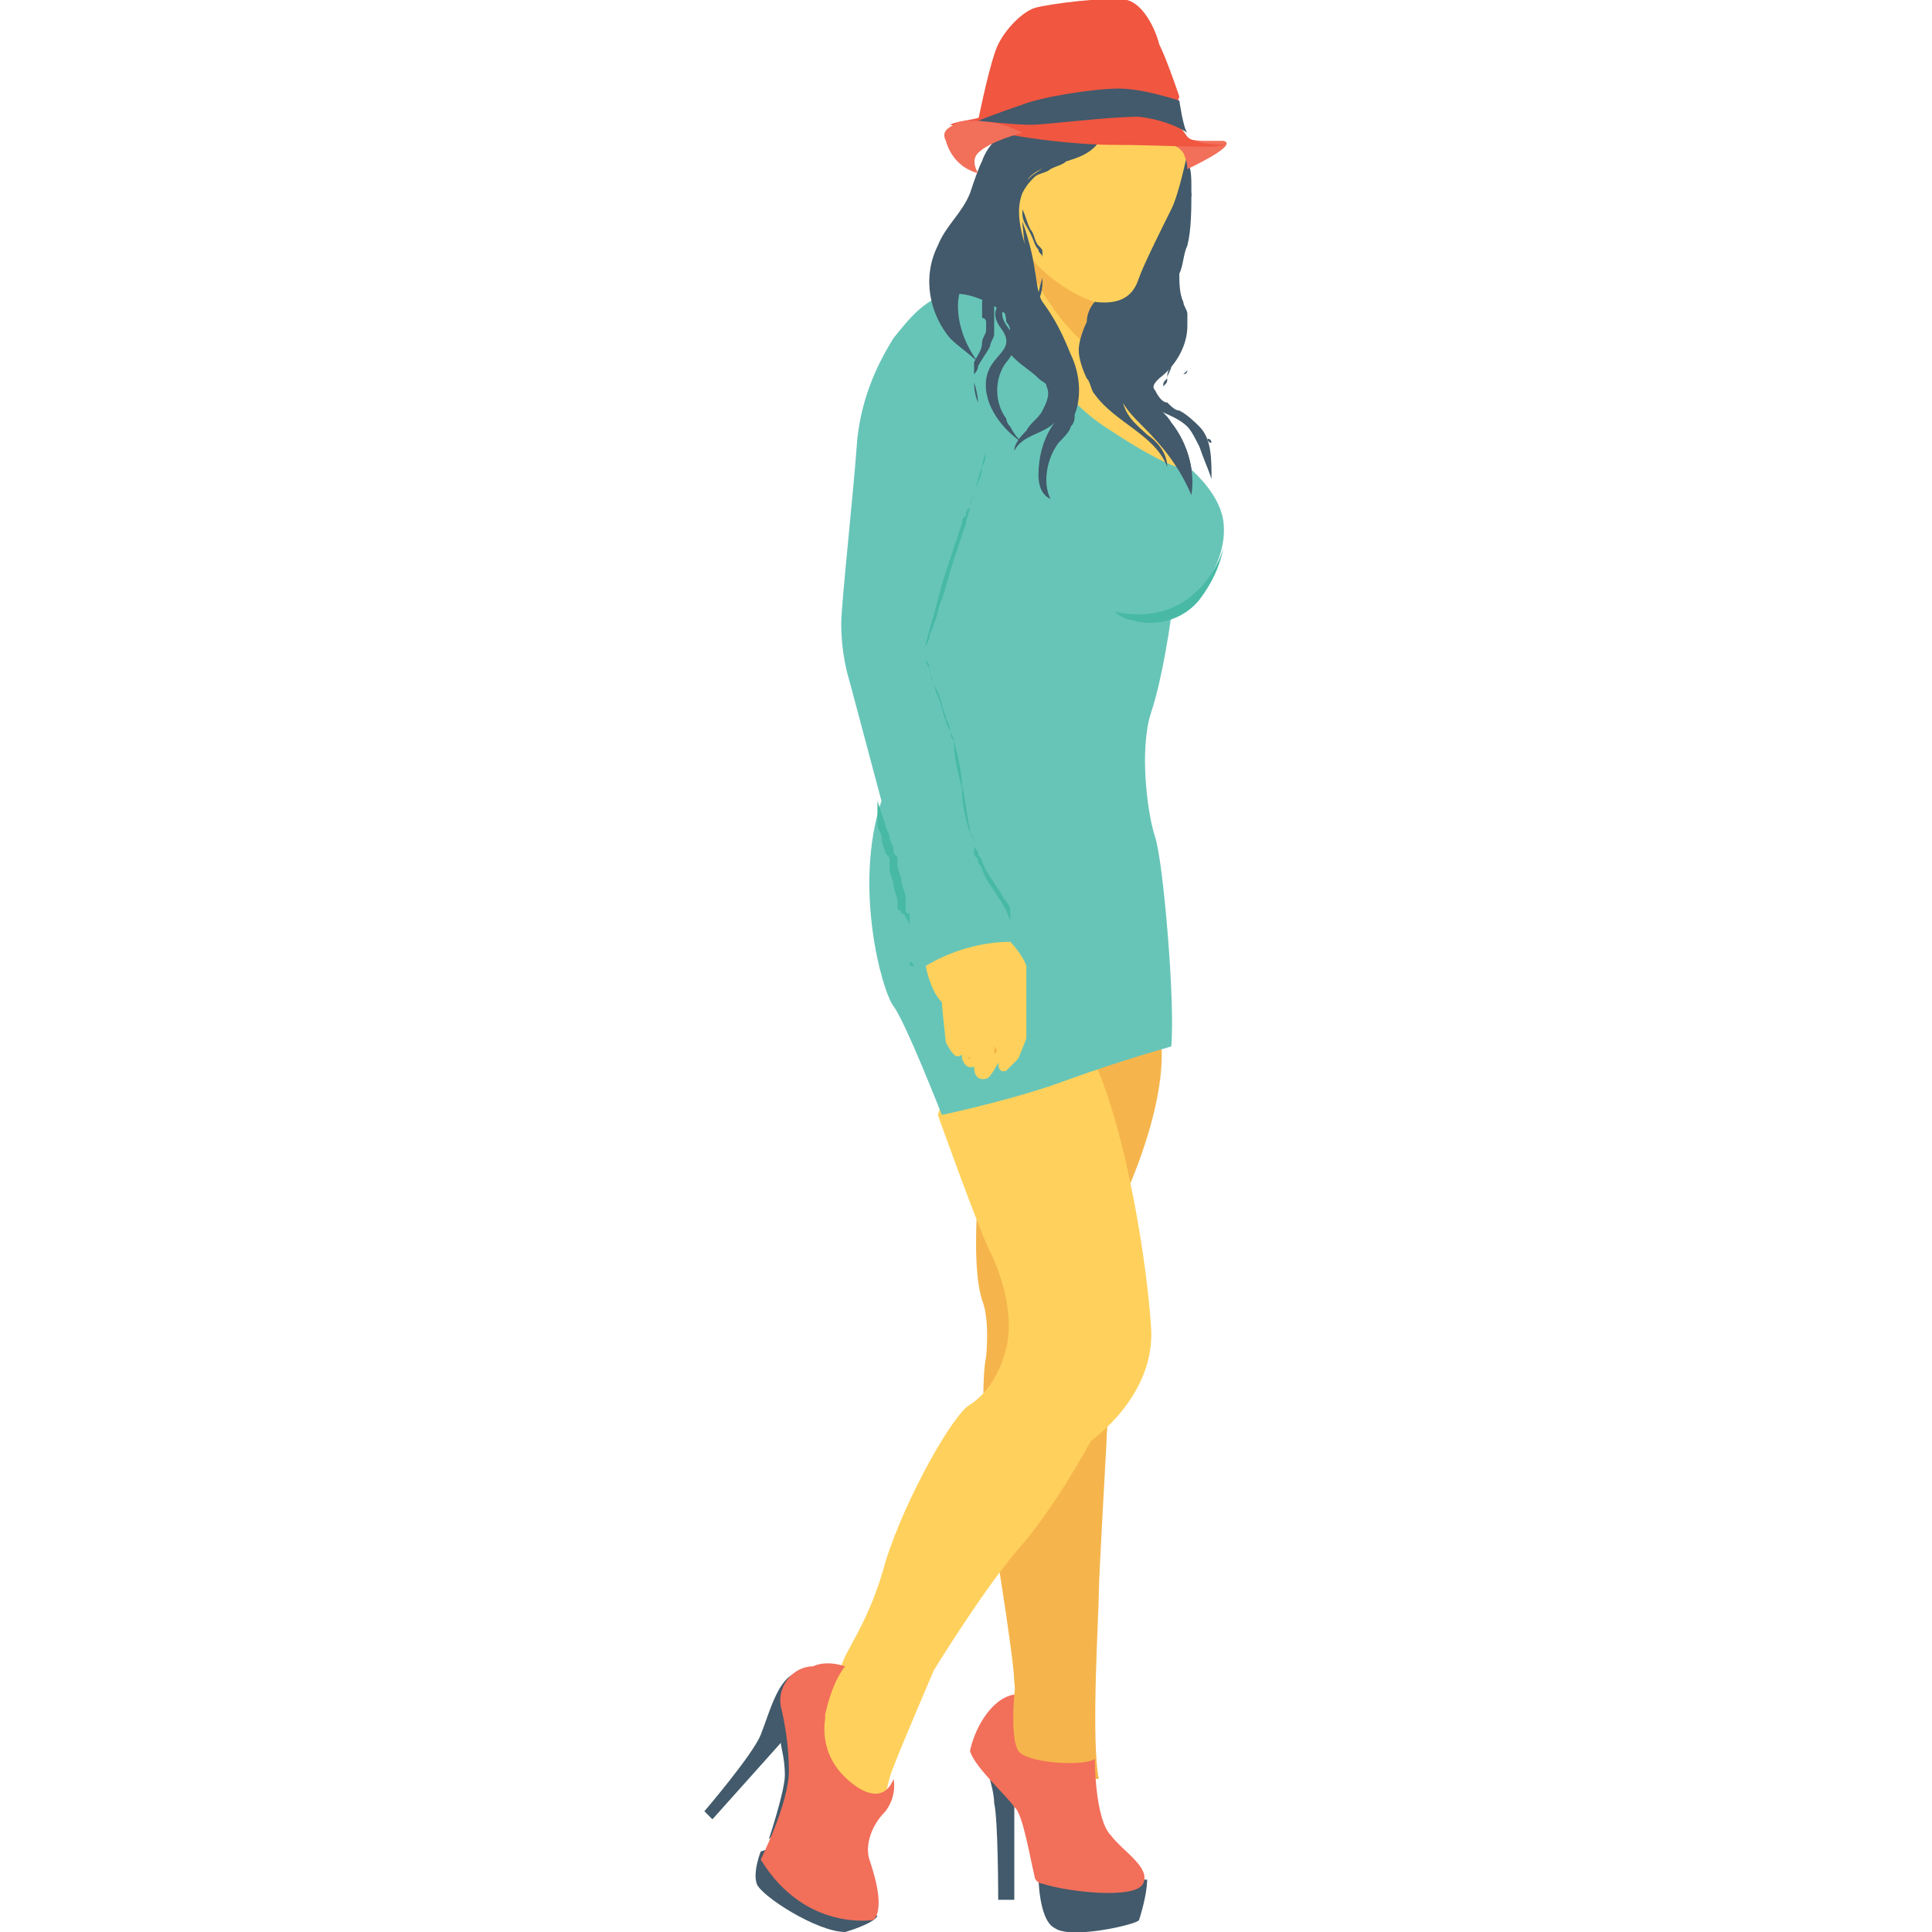 <?xml version="1.0" encoding="utf-8"?>
<!-- Generator: Adobe Illustrator 18.0.0, SVG Export Plug-In . SVG Version: 6.00 Build 0)  -->
<!DOCTYPE svg PUBLIC "-//W3C//DTD SVG 1.1//EN" "http://www.w3.org/Graphics/SVG/1.1/DTD/svg11.dtd">
<svg version="1.1" id="Layer_1" xmlns="http://www.w3.org/2000/svg" xmlns:xlink="http://www.w3.org/1999/xlink" x="0px" y="0px"
	 viewBox="0 0 48 48" enable-background="new 0 0 48 48" xml:space="preserve">
<g>
	<g>
		<g>
			<g>
				<path fill="#425A6B" d="M24.1,6.2c-0.1,0.3-0.4,0.6-0.5,0.9c-0.1,0.2,0,0.5,0.1,0.7c0.1,0.2,0.3,0.4,0.6,0.5
					c0.2,0.2,0.5,0.3,0.8,0.3c0.1,0,0.2,0,0.3-0.1c0.1,0,0.1,0,0.1-0.1c0,0,0-0.1,0.1-0.1c0.1-0.4,0.1-0.8,0.1-1.2
					c0-0.1,0-0.3,0-0.4c0-0.1-0.1-0.2-0.1-0.3c-0.1-0.3-0.4-0.5-0.7-0.7c-0.3-0.1-0.7-0.1-0.9,0.1"/>
			</g>
		</g>
	</g>
	<g>
		<g>
			<g>
				<path fill="#F5B54C" d="M28.8,25.6c0,0,0.4,1.2-0.8,4c0,0-0.5,5.8-0.5,6c0,0.2-0.2,3.5-0.2,4s-0.2,3.6,0,4.6
					c0,0-1.9-0.1-2.2-0.6c-0.3-0.5-0.3-1-0.3-1s0.5-0.2,0.4-0.8c0-0.6-0.6-4.2-0.6-4.2s-0.3-2.9-0.1-3.9c0,0,0.1-0.9-0.1-1.4
					c-0.2-0.6-0.2-2,0-3.6C24.7,27.2,27.6,24.3,28.8,25.6z"/>
			</g>
		</g>
	</g>
	<g>
		<g>
			<g>
				<path fill="#425A6B" d="M25.8,46.6c0,0,0,1.1,0.4,1.3c0.4,0.3,2.1-0.1,2.1-0.2c0,0,0.2-0.6,0.2-1L25.8,46.6z"/>
			</g>
		</g>
	</g>
	<g>
		<g>
			<g>
				<path fill="#425A6B" d="M24.4,43.6c0,0,0.3,0.8,0.3,1.2c0.1,0.4,0.1,2.4,0.1,2.4h0.4l0-2.5l0-0.6L24.4,43.6z"/>
			</g>
		</g>
	</g>
	<g>
		<g>
			<g>
				<path fill="#F26F5A" d="M25.2,42.1c0,0-0.1,1.1,0.1,1.4c0.2,0.3,1.6,0.4,1.9,0.2c0,0,0,1.5,0.4,1.9c0.3,0.4,1,0.8,0.8,1.2
					c-0.2,0.4-1.9,0.2-2.5,0c-0.1,0-0.2-0.1-0.2-0.2c-0.1-0.4-0.3-1.6-0.5-1.7c-0.1-0.2-1-1-1.1-1.4C24.2,43,24.6,42.2,25.2,42.1z"
					/>
			</g>
		</g>
	</g>
	<g>
		<g>
			<g>
				<path fill="#425A6B" d="M19.1,45.7c0,0,0.4-1.2,0.4-1.6c0-0.4-0.1-0.7-0.1-0.8l-1.7,1.9L17.5,45c0,0,1.2-1.4,1.4-1.9
					c0.2-0.5,0.4-1.3,0.8-1.5C19.7,41.5,20.1,44.7,19.1,45.7z"/>
			</g>
		</g>
	</g>
	<g>
		<g>
			<g>
				<path fill="#425A6B" d="M19.2,45.9L18.9,46c0,0-0.2,0.5-0.1,0.8c0.1,0.3,1.5,1.2,2.2,1.2c0,0,0.7-0.2,0.8-0.4L19.2,45.9z"/>
			</g>
		</g>
	</g>
	<g>
		<g>
			<g>
				<path fill="#FFD15C" d="M23.5,27.1l-0.2,0.6c0,0,1,2.8,1.3,3.4c0.3,0.6,0.6,1.6,0.4,2.4c-0.2,0.8-0.6,1.2-0.9,1.4
					c-0.4,0.2-1.6,2.3-2.1,3.9c-0.4,1.5-1,2.2-1.1,2.6c0,0-0.3-0.2-0.6,0.5c-0.3,0.7-0.5,1.4-0.5,1.6c0,0.2,0.3,0.8,0.3,0.9
					c0.1,0.1,1.3,0.5,1.3,0.5c0,0,0.6-0.3,0.6-0.3s0.1-0.5,0.2-0.7c0.1-0.3,1-2.4,1-2.4s1.1-1.8,2-2.9c1-1.1,1.9-2.8,1.9-2.8
					s1.6-1.1,1.5-2.8c-0.1-1.6-0.6-4.8-1.4-6.6L23.5,27.1z"/>
			</g>
		</g>
	</g>
	<g>
		<g>
			<g>
				<path fill="#425A6B" d="M27.2,7.4C27.1,7.6,27,7.8,27,8c-0.1,0.2-0.2,0.5-0.2,0.7c0,0.2,0.1,0.5,0.2,0.7
					c0.1,0.1,0.1,0.3,0.2,0.4c0.5,0.7,1.5,1,1.8,1.8c0-0.3-0.2-0.6-0.5-0.8c-0.2-0.2-0.5-0.4-0.6-0.8c0.1,0.2,0.3,0.4,0.5,0.6
					c0.5,0.5,0.9,1,1.2,1.7c0.1-0.6-0.1-1.3-0.5-1.8c-0.1-0.2-0.3-0.3-0.4-0.5c-0.4-0.5-0.5-1.2-0.3-1.8c0.2-0.6,0.4-1.3,0.1-1.9
					c0-0.1,0-0.2-0.1-0.3c0,0-0.1-0.1-0.2-0.1c-0.3-0.1-0.7,0.2-0.9,0.5c-0.2,0.3-0.2,0.7-0.3,1"/>
			</g>
		</g>
	</g>
	<g>
		<g>
			<g>
				<path fill="#425A6B" d="M29.1,3.5c0.2,0.1,0.3,0.3,0.4,0.5c0.1,0.2,0.1,0.4,0.1,0.7c0,0.5,0,1-0.1,1.4c-0.1,0.2-0.1,0.5-0.2,0.7
					c0,0.2,0,0.5,0.1,0.7c0,0.1,0.1,0.2,0.1,0.3c0,0.1,0,0.2,0,0.3c0,0.5-0.3,1-0.7,1.3c-0.1,0.1-0.2,0.2-0.1,0.3c0,0,0,0,0,0
					C28.8,9.9,28.9,10,29,10c0.1,0.1,0.2,0.2,0.3,0.2c0.2,0.1,0.4,0.3,0.5,0.4c0.3,0.3,0.3,0.8,0.3,1.3c-0.1-0.3-0.2-0.5-0.3-0.8
					c-0.1-0.2-0.2-0.4-0.3-0.5c-0.2-0.2-0.5-0.3-0.7-0.4c-0.4-0.2-0.7-0.7-0.7-1.2c-0.1-0.5,0-1,0.3-1.4c0.2-0.4,0.1-0.9,0.1-1.4
					c0-0.3,0-0.6,0-0.9c0-0.2,0.1-0.4,0.2-0.6c0.1-0.3,0.3-0.5,0.4-0.8"/>
			</g>
		</g>
	</g>
	<g>
		<g>
			<g>
				<path fill="#FFD15C" d="M29.5,3.8c0,0-0.2,1-0.4,1.4c-0.2,0.4-0.7,1.4-0.8,1.7c-0.1,0.3-0.3,0.7-1.1,0.6l-0.3,1
					c0,0,0,0.2,0.1,0.4c0.2,0.3,1.3,1.6,1.3,1.6l1.3,1.2l-0.4,0.7l-3.2-1.5l-1-2.6c0,0,0-2.8,0-2.8c0,0,0.9-2.2,1.4-2.3
					C26.8,3,29.3,3.5,29.5,3.8z"/>
			</g>
		</g>
	</g>
	<g>
		<g>
			<path fill="#F5B54C" d="M27.2,7.5l-0.3,1c0,0,0,0,0,0c-1.1-1-1.6-2.5-1.6-2.5C26.1,7.2,27.2,7.5,27.2,7.5L27.2,7.5z"/>
		</g>
	</g>
	<g>
		<g>
			<g>
				<path fill="#425A6B" d="M24.8,5.6c-0.1,0.4-0.3,0.8-0.3,1.3c0,0.3,0.1,0.6,0.3,0.9c0,0.1,0.1,0.1,0.1,0.1c0.1,0,0.2,0,0.3-0.1
					c0.1-0.1,0.1-0.2,0.1-0.3c0-0.2,0.1-0.4,0.1-0.6c0-0.2,0-0.3,0-0.5c0-0.5-0.2-1-0.6-1.2"/>
			</g>
		</g>
	</g>
	<g>
		<g>
			<g>
				<path fill="#425A6B" d="M29.6,4.8C29.6,4.8,29.6,4.9,29.6,4.8c0,0.1,0,0.1-0.1,0.2c0,0.1-0.1,0.3-0.1,0.5c0,0.1,0,0.2,0,0.3
					c0,0.1,0,0.3,0,0.4c0,0.1,0.1,0.3,0.1,0.4c0,0.1,0.1,0.3,0.1,0.4c0.1,0.3,0.1,0.6,0.1,0.9c0,0.1,0,0.3,0,0.4c0,0.1,0,0.1,0,0.2
					c0,0.1,0,0.1,0,0.2c0,0.1-0.1,0.2-0.1,0.3c0,0.1-0.1,0.1-0.1,0.2c0,0.1-0.1,0.1-0.1,0.1c0,0,0,0,0,0s0,0,0,0
					c0,0,0.1-0.1,0.1-0.1c0-0.1,0.1-0.1,0.1-0.2c0-0.1,0.1-0.2,0.1-0.3c0-0.1,0-0.1,0-0.2c0-0.1,0-0.1,0-0.2c0-0.1,0-0.3,0-0.4
					c0-0.3,0-0.6-0.1-0.9c0-0.1-0.1-0.3-0.1-0.4c0-0.1-0.1-0.3-0.1-0.4c0-0.1,0-0.3,0-0.4c0-0.1,0-0.3,0-0.4c0-0.2,0.1-0.4,0.1-0.5
					c0-0.1,0-0.1,0-0.1c0,0,0-0.1,0-0.1L29.6,4.8z"/>
			</g>
		</g>
	</g>
	<g>
		<g>
			<g>
				<path fill="#425A6B" d="M29.3,7.9c0,0,0,0.1,0,0.2c0,0.1,0,0.2,0,0.4c0,0.1,0,0.2-0.1,0.3c0,0.1-0.1,0.2-0.1,0.3
					c-0.1,0.1-0.1,0.2-0.1,0.3c0,0.1,0,0.1-0.1,0.2c0,0.1,0,0.1,0,0.2c0,0.1,0,0.1,0,0.2c0,0,0.1,0.1,0.1,0.1c0,0,0.1,0.1,0.1,0.1
					c0,0,0.1,0.1,0.1,0.1c0.2,0.1,0.4,0.2,0.5,0.3c0.1,0.1,0.2,0.2,0.3,0.3c0,0,0,0.1,0.1,0.1c0,0,0,0,0,0s0,0,0,0
					c0,0,0-0.1-0.1-0.1c-0.1-0.1-0.2-0.2-0.3-0.3c-0.1-0.1-0.3-0.2-0.5-0.3c0,0-0.1,0-0.1-0.1c0,0-0.1-0.1-0.1-0.1
					c0,0-0.1-0.1-0.1-0.1c0-0.1,0-0.1,0-0.2c0-0.1,0-0.1,0-0.2c0-0.1,0-0.1,0.1-0.2c0-0.1,0.1-0.2,0.1-0.3c0-0.1,0.1-0.2,0.1-0.3
					c0-0.1,0.1-0.2,0.1-0.3c0-0.2,0-0.3,0-0.4c0-0.1,0-0.2,0-0.2L29.3,7.9z"/>
			</g>
		</g>
	</g>
	<g>
		<g>
			<g>
				<path fill="#425A6B" d="M24.9,5.4L24.9,5.4c0,0.5,0.2,0.9,0.5,1.2C25.4,6.2,25.2,5.7,24.9,5.4z"/>
			</g>
		</g>
	</g>
	<g>
		<g>
			<g>
				<path fill="#67C5B8" d="M26,8.9c0,0,0.3,1,1.6,1.8c1.2,0.8,2,1.1,1.7,0.8c-0.3-0.3-0.3-0.3-0.3-0.3s1.3,0.8,1.4,1.8
					c0.1,1-0.7,2-1.3,2.3c0,0-0.2,1.5-0.5,2.4c-0.3,0.9-0.1,2.5,0.1,3.1c0.2,0.6,0.5,4.1,0.4,5.2c0,0-1.1,0.3-2.5,0.8
					c-1.3,0.5-3.2,0.9-3.2,0.9s-0.9-2.3-1.2-2.7c-0.3-0.4-1-3-0.3-5.1l-0.8-3c0,0-0.2-0.6-0.2-1.4c0-0.5,0.3-3.2,0.4-4.6
					c0.1-0.9,0.4-1.7,0.9-2.5c0.4-0.5,0.8-1,1.4-1.1C24.8,7.2,25.9,8.7,26,8.9z"/>
			</g>
		</g>
	</g>
	<g>
		<g>
			<g>
				<path fill="#425A6B" d="M26.6,8.8c-0.2-0.5-0.4-0.9-0.7-1.3c-0.2-0.3-0.1-0.9-0.5-2c0,0.2,0.2,1.4,0,1.7
					c-0.1,0.1-0.2,0.2-0.4,0.3c0,0,0,0.1,0,0.1c-0.1,0.1,0,0.2,0,0.4c0.1,0.1,0.1,0.2,0.1,0.3c0,0,0,0,0,0.1c0,0.1,0,0.2-0.1,0.3
					c0.1,0.1,0.1,0.1,0.2,0.2c0.2,0.2,0.4,0.3,0.6,0.5C25.9,9.5,26,9.5,26,9.6c0.1,0.2,0,0.4-0.1,0.6c-0.1,0.2-0.3,0.3-0.4,0.5
					c-0.1,0.1-0.3,0.3-0.3,0.5c0.2-0.4,0.7-0.4,1-0.7c-0.3,0.4-0.4,0.9-0.4,1.3c0,0.3,0.1,0.5,0.3,0.6c-0.2-0.4-0.1-1,0.2-1.4
					c0.1-0.1,0.3-0.3,0.3-0.4c0.1-0.1,0.1-0.2,0.1-0.3C26.9,9.8,26.8,9.2,26.6,8.8z"/>
			</g>
		</g>
	</g>
	<g>
		<g>
			<g>
				<g>
					<path fill="#48B9A5" d="M25.1,23.4c0,0,0-0.1,0-0.1c0-0.1,0-0.2,0-0.4c0-0.1-0.1-0.2-0.1-0.3c-0.1-0.1-0.1-0.2-0.2-0.3
						c-0.1-0.2-0.3-0.4-0.4-0.7c0-0.1-0.1-0.1-0.1-0.2c0-0.1-0.1-0.1-0.1-0.2c0,0,0-0.1,0-0.1c0,0,0-0.1,0-0.1c0-0.1,0-0.2-0.1-0.3
						c-0.1-0.3-0.2-0.7-0.2-1.1c-0.1-0.4-0.2-0.8-0.2-1.1c0-0.1,0-0.2-0.1-0.3c0-0.1-0.1-0.2-0.1-0.3c-0.1-0.2-0.1-0.4-0.2-0.6
						c-0.1-0.2-0.1-0.4-0.2-0.6c0-0.1,0-0.2-0.1-0.3c0-0.1,0-0.1,0-0.2c0-0.1,0-0.1,0-0.2c0.1-0.4,0.2-0.7,0.3-1.1
						c0.1-0.4,0.2-0.7,0.3-1c0.1-0.3,0.2-0.6,0.3-0.9c0-0.1,0-0.1,0.1-0.2c0-0.1,0-0.1,0.1-0.2c0-0.1,0.1-0.3,0.1-0.4
						c0.1-0.2,0.2-0.4,0.2-0.6c0.1-0.2,0.1-0.3,0.1-0.4c0-0.1,0-0.1,0-0.1s0,0,0,0.1c0,0.1-0.1,0.2-0.1,0.4
						c-0.1,0.2-0.1,0.4-0.2,0.6c0,0.1-0.1,0.2-0.1,0.4c0,0.1-0.1,0.3-0.1,0.4c-0.1,0.3-0.2,0.6-0.3,0.9c-0.1,0.3-0.2,0.7-0.3,1
						c-0.1,0.2-0.1,0.4-0.2,0.6c0,0.1-0.1,0.2-0.1,0.3c0,0.1-0.1,0.2-0.1,0.3c0,0,0,0.1,0,0.1c0,0,0,0.1,0,0.1c0,0.1,0,0.2,0.1,0.3
						c0,0.2,0.1,0.4,0.2,0.6c0.1,0.2,0.1,0.4,0.2,0.6c0,0.1,0.1,0.2,0.1,0.3c0,0.1,0,0.2,0.1,0.3c0.1,0.4,0.2,0.8,0.2,1.1
						c0.1,0.4,0.1,0.7,0.2,1.1c0,0.1,0,0.2,0.1,0.2c0,0,0,0.1,0,0.1c0,0,0,0.1,0,0.1c0,0.1,0.1,0.1,0.1,0.2c0,0.1,0.1,0.1,0.1,0.2
						c0.1,0.3,0.3,0.5,0.4,0.7c0.1,0.1,0.1,0.2,0.2,0.3c0.1,0.1,0.1,0.2,0.1,0.3c0,0.1,0,0.2,0,0.2c0,0.1,0,0.1,0,0.2
						C25.1,23.3,25.1,23.4,25.1,23.4z"/>
				</g>
			</g>
		</g>
		<g>
			<g>
				<g>
					<path fill="#48B9A5" d="M21.8,19.9c0,0,0.1,0.3,0.2,0.6c0,0.1,0.1,0.2,0.1,0.3c0,0.1,0.1,0.2,0.1,0.3c0,0.1,0,0.1,0.1,0.2
						c0,0.1,0,0.1,0,0.2c0,0.1,0.1,0.3,0.1,0.4c0,0.1,0.1,0.3,0.1,0.4c0,0,0,0.1,0,0.1c0,0,0,0.1,0,0.1c0,0,0,0.1,0,0.1
						c0,0,0,0.1,0.1,0.1c0,0,0,0.1,0,0.1c0,0,0,0.1,0,0.1c0,0.1,0,0.1,0,0.2c0,0.1,0,0.2,0,0.3c0,0.1,0,0.2,0,0.3c0,0,0,0.1,0,0.1
						c0,0,0,0.1,0,0.1c0,0.1,0,0.1,0.1,0.1c0,0,0,0,0,0s0,0,0,0c0,0,0-0.1-0.1-0.1c0,0,0-0.1,0-0.1c0,0,0-0.1,0-0.1
						c0-0.1,0-0.2,0-0.3c0-0.1,0-0.2,0-0.3c0-0.1,0-0.2-0.1-0.3c0,0,0-0.1-0.1-0.1c0,0,0-0.1-0.1-0.1c0,0,0-0.1,0-0.1
						c0,0,0-0.1,0-0.1c0-0.1-0.1-0.3-0.1-0.4c0-0.1-0.1-0.3-0.1-0.4c0-0.1,0-0.1,0-0.2c0-0.1,0-0.1-0.1-0.2c0-0.1-0.1-0.2-0.1-0.4
						c0-0.1-0.1-0.2-0.1-0.3C21.8,20.2,21.8,19.9,21.8,19.9z"/>
				</g>
			</g>
		</g>
	</g>
	<g>
		<g>
			<g>
				<g>
					<path fill="#FFD15C" d="M23,24c0,0,0.9-0.6,2.1-0.6c0,0,0.3,0.3,0.4,0.6c0,0.2,0,1.3,0,1.6c0,0.1,0,0.1,0,0.2l-0.2,0.5
						l-0.3,0.3c0,0-0.2,0.1-0.2-0.2c0,0-0.2,0.4-0.3,0.4c0,0-0.3,0.1-0.3-0.3c0,0-0.2,0.1-0.3-0.2l0-0.1c0,0-0.1,0.1-0.2,0
						c-0.1-0.1-0.2-0.3-0.2-0.3s-0.1-0.9-0.1-1C23.1,24.6,23,24,23,24z"/>
				</g>
			</g>
		</g>
		<g>
			<g>
				<g>
					<g>
						<path fill="#F5B54C" d="M24.7,26.2c0,0,0-0.1,0-0.1c0,0,0-0.1,0-0.1c0-0.1,0.1-0.1,0.1-0.2l0,0c0-0.1,0-0.1,0-0.2
							c0-0.1,0-0.1,0-0.2c0-0.1,0-0.1,0-0.2l0-0.2c0,0,0,0.1,0,0.1c0,0,0,0.1,0,0.1c0,0.1,0,0.1,0,0.2c0,0.1,0,0.1,0,0.2
							c0,0.1,0,0.1,0,0.2l0,0l0,0c0,0.1-0.1,0.1-0.1,0.2C24.8,26.1,24.8,26.1,24.7,26.2C24.7,26.2,24.7,26.2,24.7,26.2z"/>
					</g>
				</g>
			</g>
			<g>
				<g>
					<g>
						<path fill="#F5B54C" d="M24.1,26.4c0,0,0-0.1,0-0.1c0,0,0-0.1,0-0.1c0-0.1,0.1-0.2,0.1-0.3l0,0c0-0.1,0-0.1,0-0.2
							c0-0.1,0-0.1,0-0.2c0-0.1,0-0.1,0-0.2l0-0.1c0,0,0-0.1,0-0.1c0,0,0,0.1,0,0.1l0,0.1c0,0.1,0,0.1,0,0.2c0,0.1,0,0.1,0,0.2
							c0,0.1,0,0.1,0,0.2l0,0l0,0c0,0.1-0.1,0.2-0.1,0.3c0,0,0,0.1-0.1,0.1C24.1,26.3,24.1,26.3,24.1,26.4z"/>
					</g>
				</g>
			</g>
			<g>
				<g>
					<path fill="#F5B54C" d="M23.8,26.1c0,0,0-0.1,0-0.1c0,0,0-0.1,0-0.1c0-0.1,0-0.2,0-0.3l0,0l0,0c0-0.1,0-0.2,0-0.3
						c0,0,0-0.1,0-0.1c0,0,0-0.1,0-0.1c0,0,0,0.1,0,0.1c0,0,0,0.1,0,0.1c0,0.1,0,0.2,0,0.3l0,0c0,0.1,0,0.2,0,0.3c0,0,0,0.1,0,0.1
						C23.8,26,23.8,26,23.8,26.1z"/>
				</g>
			</g>
		</g>
	</g>
	<g>
		<g>
			<g>
				<path fill="#F26F5A" d="M21,41.4c0,0-0.3,0.3-0.5,1.2l0,0.1c-0.1,0.7,0.2,1.3,0.8,1.7c0.3,0.2,0.7,0.3,0.9-0.2
					c0,0,0.1,0.4-0.2,0.8c-0.4,0.4-0.5,0.9-0.4,1.2c0.1,0.3,0.4,1.2,0.1,1.5c0,0-1.7,0.3-2.8-1.5c0,0,0.7-1.4,0.7-2.2
					c0-0.6-0.1-1.2-0.2-1.6c-0.1-0.5,0.3-1,0.8-1C20.4,41.3,20.7,41.3,21,41.4z"/>
			</g>
		</g>
	</g>
	<g>
		<g>
			<g>
				<path fill="#425A6B" d="M27.4,3.3c-0.1,0.4-0.5,0.6-0.9,0.7s-0.8,0.2-1,0.5c-0.1,0.1-0.1,0.2-0.1,0.3c-0.2,0.5,0,1.1,0.2,1.7
					c0.1,0.3,0.2,0.6,0,0.8c-0.1,0.3-0.7,0.2-0.7,0.5c0,0.3,0.4,0.5,0.3,0.8C25.2,8.7,25.1,8.9,25,9c-0.3,0.4-0.3,1,0,1.4
					c0,0,0,0.1,0.1,0.2c0.1,0.2,0.2,0.3,0.3,0.4c0,0-0.8-0.5-0.9-1.3c-0.1-0.9,0.8-0.9,0.4-1.5c-0.4-0.5,0-0.7,0.1-0.8
					c0.1-0.1,0.6-0.3,0.2-1.2c-0.4-0.9-0.6-2.5,0.8-3.4C27.3,2,27.4,3.3,27.4,3.3z"/>
			</g>
		</g>
	</g>
	<g>
		<g>
			<g>
				<path fill="#425A6B" d="M26,3.7C26,3.8,25.9,3.9,25.8,4C25.4,4.5,25,5,25,5.6c0,0.3,0,0.7-0.3,0.9c-0.2,0.1-0.4,0.2-0.6,0.3
					c-0.2,0.2-0.3,0.5-0.3,0.8c0,0.5,0.2,1,0.5,1.4c-0.2-0.2-0.5-0.4-0.7-0.6c-0.5-0.6-0.7-1.5-0.3-2.3c0.2-0.5,0.6-0.8,0.8-1.3
					c0.1-0.3,0.2-0.6,0.3-0.8c0.1-0.3,0.3-0.5,0.5-0.7c0.2-0.1,0.5-0.2,0.8-0.2c0.4,0,0.8,0,1.2,0"/>
			</g>
		</g>
	</g>
	<g>
		<g>
			<g>
				<path fill="#425A6B" d="M27.1,3.4C27.1,3.4,27.1,3.5,27.1,3.4c0,0.1,0,0.1-0.1,0.1c0,0,0,0.1-0.1,0.1c0,0.1-0.1,0.1-0.2,0.2
					C26.7,3.9,26.6,4,26.5,4c-0.1,0.1-0.2,0.1-0.4,0.2c-0.1,0.1-0.3,0.1-0.4,0.2c-0.1,0.1-0.2,0.2-0.3,0.4c0,0.1,0,0.3,0,0.5
					c0,0.2,0.1,0.3,0.2,0.5c0.1,0.2,0.1,0.3,0.2,0.4c0,0.1,0.1,0.1,0.1,0.2c0,0,0,0.1,0,0.1c0,0,0,0.1,0,0.1c0,0.1,0,0.3,0,0.4
					c0,0.3-0.1,0.5-0.2,0.6c0,0,0,0.1,0,0.1c0,0,0,0,0,0.1c0,0,0,0,0,0s0,0,0-0.1c0,0,0,0,0-0.1c0,0,0-0.1,0-0.1
					c0.1-0.1,0.1-0.3,0.2-0.6c0-0.1,0-0.3,0-0.4c0,0,0-0.1,0-0.1c0,0,0-0.1,0-0.1c0-0.1,0-0.1-0.1-0.2c-0.1-0.1-0.1-0.3-0.2-0.4
					c-0.1-0.2-0.1-0.3-0.2-0.5c0-0.2,0-0.3,0-0.5c0,0,0,0,0-0.1l0,0l0,0c0,0,0,0,0,0l0,0l0,0l0,0c0-0.1,0.1-0.1,0.2-0.2
					c0.1-0.1,0.3-0.2,0.4-0.3C26.2,4,26.3,4,26.4,3.9c0.1-0.1,0.2-0.1,0.3-0.2c0.1-0.1,0.1-0.1,0.2-0.2c0,0,0-0.1,0-0.1
					c0,0,0,0,0-0.1c0,0,0-0.1,0-0.1L27.1,3.4z"/>
			</g>
		</g>
	</g>
	<g>
		<g>
			<g>
				<path fill="#425A6B" d="M25,7.4C25,7.4,25,7.4,25,7.4C25,7.4,25,7.4,25,7.4C25,7.4,25,7.4,25,7.4C25,7.4,25,7.5,25,7.4
					c-0.1,0.1-0.2,0.1-0.2,0.1c0,0-0.1,0.1-0.1,0.1c0,0.1,0,0.1,0,0.2c0,0,0,0,0,0.1c0,0,0,0,0,0.1c0,0,0,0.1,0,0.1c0,0,0,0.1,0,0.1
					c0,0,0,0.1,0,0.1c0,0,0,0,0,0c0,0,0,0,0,0c0,0.1-0.1,0.2-0.1,0.3c-0.1,0.2-0.2,0.3-0.3,0.5c0,0.1-0.1,0.2-0.1,0.2
					c0,0.1,0,0.2,0,0.2c0,0.3,0.1,0.5,0.1,0.5s0-0.2-0.1-0.5c0-0.1,0-0.1,0-0.2c0-0.1,0-0.2,0-0.3c0.1-0.2,0.2-0.3,0.2-0.5
					c0-0.1,0.1-0.2,0.1-0.3c0,0,0,0,0,0c0,0,0,0,0,0c0,0,0,0,0-0.1c0,0,0-0.1,0-0.1c0,0,0-0.1-0.1-0.1l0,0c0,0,0,0,0,0
					c0,0,0,0,0-0.1c0-0.1,0-0.2,0-0.3c0-0.1,0.1-0.1,0.1-0.2c0-0.1,0.1-0.1,0.1-0.1c0,0,0.1-0.1,0.1-0.1c0,0,0,0,0,0c0,0,0,0,0,0
					c0,0,0,0,0,0L25,7.4z"/>
			</g>
		</g>
	</g>
	<g>
		<g>
			<g>
				<g>
					<path fill="#F05640" d="M25.1,2.8L24.3,3c0,0,0.3-1.5,0.5-1.9c0.2-0.4,0.6-0.8,0.9-0.9s1.9-0.3,2.3-0.2s0.7,0.7,0.8,1.1
						c0.2,0.4,0.5,1.3,0.5,1.3L29.1,3C29.1,3,25.7,2.6,25.1,2.8z"/>
				</g>
			</g>
		</g>
		<g>
			<g>
				<g>
					<path fill="#F26F5A" d="M28.7,3.5c0,0,0.5,0,0.7,0.3c0,0,0.1,0.2,0.1,0.4c0,0,1.3-0.6,0.9-0.7c0,0-0.2,0-0.5,0
						c-0.3,0-1.2-0.2-1.2-0.2V3.5z"/>
				</g>
			</g>
		</g>
		<g>
			<g>
				<g>
					<path fill="#F05640" d="M25.4,3.4c0,0,1.2,0.2,2.3,0.2c1.2,0,2.5,0.1,2.7,0c0,0-0.7,0-0.9-0.2C29.3,3.1,29,2.8,29,2.8l-3.6-0.1
						l-1,0.2c-0.3,0.1-0.6,0.1-0.8,0.2C23.6,3.1,24.8,3.3,25.4,3.4z"/>
				</g>
			</g>
		</g>
		<g>
			<g>
				<g>
					<path fill="#F26F5A" d="M23.5,3.5c-0.1-0.2,0-0.3,0.2-0.4c0.1-0.1,0.3-0.1,0.5-0.1c0.7,0,1.2,0.3,1.2,0.3s-0.8,0.2-1.1,0.5
						c-0.2,0.2,0,0.5,0,0.5S23.7,4.2,23.5,3.5z"/>
				</g>
			</g>
		</g>
		<g>
			<g>
				<g>
					<path fill="#425A6B" d="M24.3,3c0,0,0.5-0.2,1.1-0.4c0.5-0.2,1.8-0.4,2.4-0.4c0.6,0,1.5,0.3,1.5,0.3s0.1,0.7,0.2,0.8
						c0,0-0.4-0.3-1.2-0.4c-0.8,0-2.3,0.2-2.7,0.2S24.3,3,24.3,3z"/>
				</g>
			</g>
		</g>
	</g>
	<g>
		<g>
			<g>
				<path fill="#425A6B" d="M28.6,9.9c-0.4-0.5-0.5-1.2-0.3-1.8c0.1-0.2,0.1-0.4,0.2-0.6c-0.5,0.1-0.9,0.1-1.3,0
					C27.1,7.6,27,7.8,27,8c-0.1,0.2-0.2,0.5-0.2,0.7c0,0.2,0.1,0.5,0.2,0.7c0.1,0.1,0.1,0.3,0.2,0.4c0.5,0.7,1.5,1,1.8,1.8
					c0-0.3-0.2-0.6-0.5-0.8c-0.2-0.2-0.5-0.4-0.6-0.8c0.1,0.2,0.3,0.4,0.5,0.6c0.5,0.5,0.9,1,1.2,1.7c0.1-0.6-0.1-1.3-0.5-1.8
					C28.9,10.3,28.8,10.1,28.6,9.9z"/>
			</g>
		</g>
	</g>
	<g>
		<g>
			<g>
				<path fill="#48B9A5" d="M30.4,13.6c-0.1,0.5-0.3,0.9-0.6,1.3c-0.4,0.5-1.1,0.7-1.7,0.5c-0.1,0-0.3-0.1-0.4-0.2
					C29.6,15.6,30.3,14,30.4,13.6z"/>
			</g>
		</g>
	</g>
</g>
</svg>
